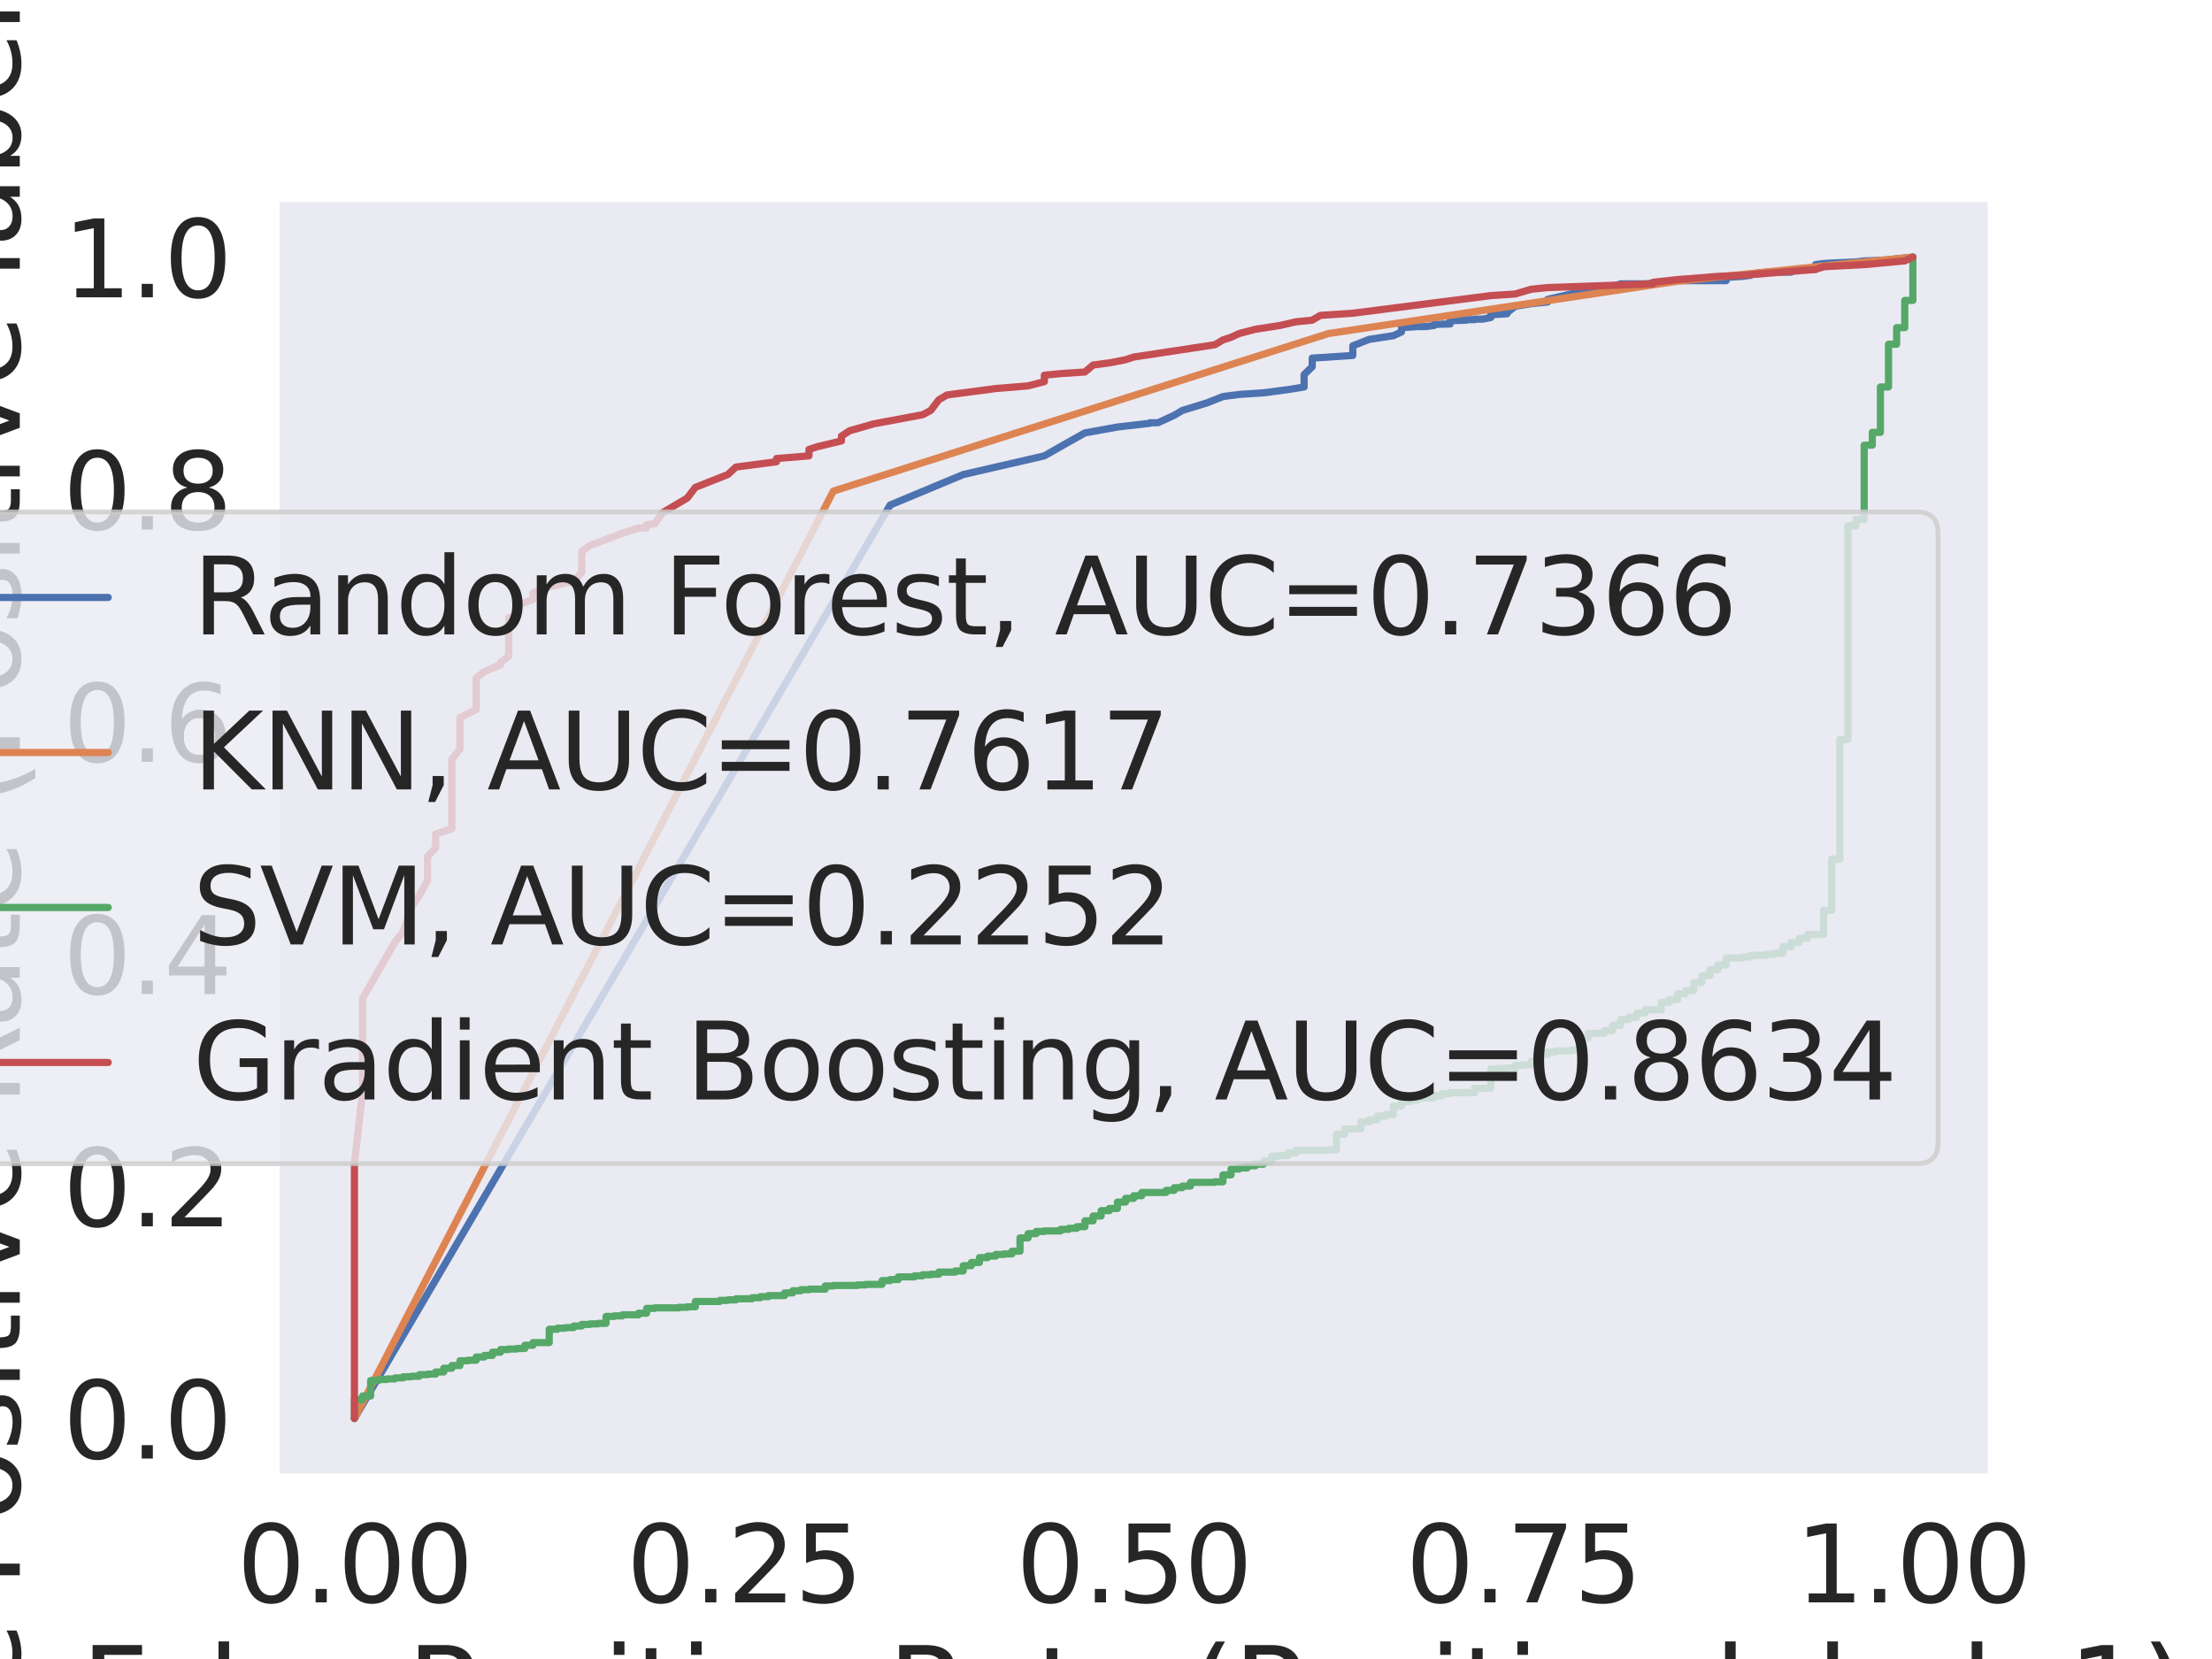 <?xml version="1.0" encoding="utf-8" standalone="no"?>
<!DOCTYPE svg PUBLIC "-//W3C//DTD SVG 1.1//EN"
  "http://www.w3.org/Graphics/SVG/1.1/DTD/svg11.dtd">
<svg xmlns:xlink="http://www.w3.org/1999/xlink" width="460.8pt" height="345.6pt" viewBox="0 0 460.8 345.6" xmlns="http://www.w3.org/2000/svg" version="1.1">
 <defs>
  <style type="text/css">*{stroke-linejoin: round; stroke-linecap: butt}</style>
 </defs>
 <g id="figure_1">
  <g id="patch_1">
   <path d="M 0 345.6 
L 460.8 345.6 
L 460.8 0 
L 0 0 
z
" style="fill: #ffffff"/>
  </g>
  <g id="axes_1">
   <g id="patch_2">
    <path d="M 57.6 307.584 
L 414.72 307.584 
L 414.72 41.472 
L 57.6 41.472 
z
" style="fill: #eaeaf2"/>
   </g>
   <g id="matplotlib.axis_1">
    <g id="xtick_1">
     <g id="text_1">
      <!-- 0.00 -->
      <g style="fill: #262626" transform="translate(49.341 333.801) scale(0.22 -0.22)">
       <defs>
        <path id="DejaVuSans-30" d="M 2034 4250 
Q 1547 4250 1301 3770 
Q 1056 3291 1056 2328 
Q 1056 1369 1301 889 
Q 1547 409 2034 409 
Q 2525 409 2770 889 
Q 3016 1369 3016 2328 
Q 3016 3291 2770 3770 
Q 2525 4250 2034 4250 
z
M 2034 4750 
Q 2819 4750 3233 4129 
Q 3647 3509 3647 2328 
Q 3647 1150 3233 529 
Q 2819 -91 2034 -91 
Q 1250 -91 836 529 
Q 422 1150 422 2328 
Q 422 3509 836 4129 
Q 1250 4750 2034 4750 
z
" transform="scale(0.016)"/>
        <path id="DejaVuSans-2e" d="M 684 794 
L 1344 794 
L 1344 0 
L 684 0 
L 684 794 
z
" transform="scale(0.016)"/>
       </defs>
       <use xlink:href="#DejaVuSans-30"/>
       <use xlink:href="#DejaVuSans-2e" x="63.623"/>
       <use xlink:href="#DejaVuSans-30" x="95.41"/>
       <use xlink:href="#DejaVuSans-30" x="159.033"/>
      </g>
     </g>
    </g>
    <g id="xtick_2">
     <g id="text_2">
      <!-- 0.25 -->
      <g style="fill: #262626" transform="translate(130.504 333.801) scale(0.22 -0.22)">
       <defs>
        <path id="DejaVuSans-32" d="M 1228 531 
L 3431 531 
L 3431 0 
L 469 0 
L 469 531 
Q 828 903 1448 1529 
Q 2069 2156 2228 2338 
Q 2531 2678 2651 2914 
Q 2772 3150 2772 3378 
Q 2772 3750 2511 3984 
Q 2250 4219 1831 4219 
Q 1534 4219 1204 4116 
Q 875 4013 500 3803 
L 500 4441 
Q 881 4594 1212 4672 
Q 1544 4750 1819 4750 
Q 2544 4750 2975 4387 
Q 3406 4025 3406 3419 
Q 3406 3131 3298 2873 
Q 3191 2616 2906 2266 
Q 2828 2175 2409 1742 
Q 1991 1309 1228 531 
z
" transform="scale(0.016)"/>
        <path id="DejaVuSans-35" d="M 691 4666 
L 3169 4666 
L 3169 4134 
L 1269 4134 
L 1269 2991 
Q 1406 3038 1543 3061 
Q 1681 3084 1819 3084 
Q 2600 3084 3056 2656 
Q 3513 2228 3513 1497 
Q 3513 744 3044 326 
Q 2575 -91 1722 -91 
Q 1428 -91 1123 -41 
Q 819 9 494 109 
L 494 744 
Q 775 591 1075 516 
Q 1375 441 1709 441 
Q 2250 441 2565 725 
Q 2881 1009 2881 1497 
Q 2881 1984 2565 2268 
Q 2250 2553 1709 2553 
Q 1456 2553 1204 2497 
Q 953 2441 691 2322 
L 691 4666 
z
" transform="scale(0.016)"/>
       </defs>
       <use xlink:href="#DejaVuSans-30"/>
       <use xlink:href="#DejaVuSans-2e" x="63.623"/>
       <use xlink:href="#DejaVuSans-32" x="95.41"/>
       <use xlink:href="#DejaVuSans-35" x="159.033"/>
      </g>
     </g>
    </g>
    <g id="xtick_3">
     <g id="text_3">
      <!-- 0.50 -->
      <g style="fill: #262626" transform="translate(211.668 333.801) scale(0.22 -0.22)">
       <use xlink:href="#DejaVuSans-30"/>
       <use xlink:href="#DejaVuSans-2e" x="63.623"/>
       <use xlink:href="#DejaVuSans-35" x="95.41"/>
       <use xlink:href="#DejaVuSans-30" x="159.033"/>
      </g>
     </g>
    </g>
    <g id="xtick_4">
     <g id="text_4">
      <!-- 0.75 -->
      <g style="fill: #262626" transform="translate(292.831 333.801) scale(0.22 -0.22)">
       <defs>
        <path id="DejaVuSans-37" d="M 525 4666 
L 3525 4666 
L 3525 4397 
L 1831 0 
L 1172 0 
L 2766 4134 
L 525 4134 
L 525 4666 
z
" transform="scale(0.016)"/>
       </defs>
       <use xlink:href="#DejaVuSans-30"/>
       <use xlink:href="#DejaVuSans-2e" x="63.623"/>
       <use xlink:href="#DejaVuSans-37" x="95.41"/>
       <use xlink:href="#DejaVuSans-35" x="159.033"/>
      </g>
     </g>
    </g>
    <g id="xtick_5">
     <g id="text_5">
      <!-- 1.00 -->
      <g style="fill: #262626" transform="translate(373.995 333.801) scale(0.22 -0.22)">
       <defs>
        <path id="DejaVuSans-31" d="M 794 531 
L 1825 531 
L 1825 4091 
L 703 3866 
L 703 4441 
L 1819 4666 
L 2450 4666 
L 2450 531 
L 3481 531 
L 3481 0 
L 794 0 
L 794 531 
z
" transform="scale(0.016)"/>
       </defs>
       <use xlink:href="#DejaVuSans-31"/>
       <use xlink:href="#DejaVuSans-2e" x="63.623"/>
       <use xlink:href="#DejaVuSans-30" x="95.41"/>
       <use xlink:href="#DejaVuSans-30" x="159.033"/>
      </g>
     </g>
    </g>
    <g id="text_6">
     <!-- False Positive Rate (Positive label: 1) -->
     <g style="fill: #262626" transform="translate(16.883 360.612) scale(0.24 -0.24)">
      <defs>
       <path id="DejaVuSans-46" d="M 628 4666 
L 3309 4666 
L 3309 4134 
L 1259 4134 
L 1259 2759 
L 3109 2759 
L 3109 2228 
L 1259 2228 
L 1259 0 
L 628 0 
L 628 4666 
z
" transform="scale(0.016)"/>
       <path id="DejaVuSans-61" d="M 2194 1759 
Q 1497 1759 1228 1600 
Q 959 1441 959 1056 
Q 959 750 1161 570 
Q 1363 391 1709 391 
Q 2188 391 2477 730 
Q 2766 1069 2766 1631 
L 2766 1759 
L 2194 1759 
z
M 3341 1997 
L 3341 0 
L 2766 0 
L 2766 531 
Q 2569 213 2275 61 
Q 1981 -91 1556 -91 
Q 1019 -91 701 211 
Q 384 513 384 1019 
Q 384 1609 779 1909 
Q 1175 2209 1959 2209 
L 2766 2209 
L 2766 2266 
Q 2766 2663 2505 2880 
Q 2244 3097 1772 3097 
Q 1472 3097 1187 3025 
Q 903 2953 641 2809 
L 641 3341 
Q 956 3463 1253 3523 
Q 1550 3584 1831 3584 
Q 2591 3584 2966 3190 
Q 3341 2797 3341 1997 
z
" transform="scale(0.016)"/>
       <path id="DejaVuSans-6c" d="M 603 4863 
L 1178 4863 
L 1178 0 
L 603 0 
L 603 4863 
z
" transform="scale(0.016)"/>
       <path id="DejaVuSans-73" d="M 2834 3397 
L 2834 2853 
Q 2591 2978 2328 3040 
Q 2066 3103 1784 3103 
Q 1356 3103 1142 2972 
Q 928 2841 928 2578 
Q 928 2378 1081 2264 
Q 1234 2150 1697 2047 
L 1894 2003 
Q 2506 1872 2764 1633 
Q 3022 1394 3022 966 
Q 3022 478 2636 193 
Q 2250 -91 1575 -91 
Q 1294 -91 989 -36 
Q 684 19 347 128 
L 347 722 
Q 666 556 975 473 
Q 1284 391 1588 391 
Q 1994 391 2212 530 
Q 2431 669 2431 922 
Q 2431 1156 2273 1281 
Q 2116 1406 1581 1522 
L 1381 1569 
Q 847 1681 609 1914 
Q 372 2147 372 2553 
Q 372 3047 722 3315 
Q 1072 3584 1716 3584 
Q 2034 3584 2315 3537 
Q 2597 3491 2834 3397 
z
" transform="scale(0.016)"/>
       <path id="DejaVuSans-65" d="M 3597 1894 
L 3597 1613 
L 953 1613 
Q 991 1019 1311 708 
Q 1631 397 2203 397 
Q 2534 397 2845 478 
Q 3156 559 3463 722 
L 3463 178 
Q 3153 47 2828 -22 
Q 2503 -91 2169 -91 
Q 1331 -91 842 396 
Q 353 884 353 1716 
Q 353 2575 817 3079 
Q 1281 3584 2069 3584 
Q 2775 3584 3186 3129 
Q 3597 2675 3597 1894 
z
M 3022 2063 
Q 3016 2534 2758 2815 
Q 2500 3097 2075 3097 
Q 1594 3097 1305 2825 
Q 1016 2553 972 2059 
L 3022 2063 
z
" transform="scale(0.016)"/>
       <path id="DejaVuSans-20" transform="scale(0.016)"/>
       <path id="DejaVuSans-50" d="M 1259 4147 
L 1259 2394 
L 2053 2394 
Q 2494 2394 2734 2622 
Q 2975 2850 2975 3272 
Q 2975 3691 2734 3919 
Q 2494 4147 2053 4147 
L 1259 4147 
z
M 628 4666 
L 2053 4666 
Q 2838 4666 3239 4311 
Q 3641 3956 3641 3272 
Q 3641 2581 3239 2228 
Q 2838 1875 2053 1875 
L 1259 1875 
L 1259 0 
L 628 0 
L 628 4666 
z
" transform="scale(0.016)"/>
       <path id="DejaVuSans-6f" d="M 1959 3097 
Q 1497 3097 1228 2736 
Q 959 2375 959 1747 
Q 959 1119 1226 758 
Q 1494 397 1959 397 
Q 2419 397 2687 759 
Q 2956 1122 2956 1747 
Q 2956 2369 2687 2733 
Q 2419 3097 1959 3097 
z
M 1959 3584 
Q 2709 3584 3137 3096 
Q 3566 2609 3566 1747 
Q 3566 888 3137 398 
Q 2709 -91 1959 -91 
Q 1206 -91 779 398 
Q 353 888 353 1747 
Q 353 2609 779 3096 
Q 1206 3584 1959 3584 
z
" transform="scale(0.016)"/>
       <path id="DejaVuSans-69" d="M 603 3500 
L 1178 3500 
L 1178 0 
L 603 0 
L 603 3500 
z
M 603 4863 
L 1178 4863 
L 1178 4134 
L 603 4134 
L 603 4863 
z
" transform="scale(0.016)"/>
       <path id="DejaVuSans-74" d="M 1172 4494 
L 1172 3500 
L 2356 3500 
L 2356 3053 
L 1172 3053 
L 1172 1153 
Q 1172 725 1289 603 
Q 1406 481 1766 481 
L 2356 481 
L 2356 0 
L 1766 0 
Q 1100 0 847 248 
Q 594 497 594 1153 
L 594 3053 
L 172 3053 
L 172 3500 
L 594 3500 
L 594 4494 
L 1172 4494 
z
" transform="scale(0.016)"/>
       <path id="DejaVuSans-76" d="M 191 3500 
L 800 3500 
L 1894 563 
L 2988 3500 
L 3597 3500 
L 2284 0 
L 1503 0 
L 191 3500 
z
" transform="scale(0.016)"/>
       <path id="DejaVuSans-52" d="M 2841 2188 
Q 3044 2119 3236 1894 
Q 3428 1669 3622 1275 
L 4263 0 
L 3584 0 
L 2988 1197 
Q 2756 1666 2539 1819 
Q 2322 1972 1947 1972 
L 1259 1972 
L 1259 0 
L 628 0 
L 628 4666 
L 2053 4666 
Q 2853 4666 3247 4331 
Q 3641 3997 3641 3322 
Q 3641 2881 3436 2590 
Q 3231 2300 2841 2188 
z
M 1259 4147 
L 1259 2491 
L 2053 2491 
Q 2509 2491 2742 2702 
Q 2975 2913 2975 3322 
Q 2975 3731 2742 3939 
Q 2509 4147 2053 4147 
L 1259 4147 
z
" transform="scale(0.016)"/>
       <path id="DejaVuSans-28" d="M 1984 4856 
Q 1566 4138 1362 3434 
Q 1159 2731 1159 2009 
Q 1159 1288 1364 580 
Q 1569 -128 1984 -844 
L 1484 -844 
Q 1016 -109 783 600 
Q 550 1309 550 2009 
Q 550 2706 781 3412 
Q 1013 4119 1484 4856 
L 1984 4856 
z
" transform="scale(0.016)"/>
       <path id="DejaVuSans-62" d="M 3116 1747 
Q 3116 2381 2855 2742 
Q 2594 3103 2138 3103 
Q 1681 3103 1420 2742 
Q 1159 2381 1159 1747 
Q 1159 1113 1420 752 
Q 1681 391 2138 391 
Q 2594 391 2855 752 
Q 3116 1113 3116 1747 
z
M 1159 2969 
Q 1341 3281 1617 3432 
Q 1894 3584 2278 3584 
Q 2916 3584 3314 3078 
Q 3713 2572 3713 1747 
Q 3713 922 3314 415 
Q 2916 -91 2278 -91 
Q 1894 -91 1617 61 
Q 1341 213 1159 525 
L 1159 0 
L 581 0 
L 581 4863 
L 1159 4863 
L 1159 2969 
z
" transform="scale(0.016)"/>
       <path id="DejaVuSans-3a" d="M 750 794 
L 1409 794 
L 1409 0 
L 750 0 
L 750 794 
z
M 750 3309 
L 1409 3309 
L 1409 2516 
L 750 2516 
L 750 3309 
z
" transform="scale(0.016)"/>
       <path id="DejaVuSans-29" d="M 513 4856 
L 1013 4856 
Q 1481 4119 1714 3412 
Q 1947 2706 1947 2009 
Q 1947 1309 1714 600 
Q 1481 -109 1013 -844 
L 513 -844 
Q 928 -128 1133 580 
Q 1338 1288 1338 2009 
Q 1338 2731 1133 3434 
Q 928 4138 513 4856 
z
" transform="scale(0.016)"/>
      </defs>
      <use xlink:href="#DejaVuSans-46"/>
      <use xlink:href="#DejaVuSans-61" x="48.395"/>
      <use xlink:href="#DejaVuSans-6c" x="109.674"/>
      <use xlink:href="#DejaVuSans-73" x="137.457"/>
      <use xlink:href="#DejaVuSans-65" x="189.557"/>
      <use xlink:href="#DejaVuSans-20" x="251.08"/>
      <use xlink:href="#DejaVuSans-50" x="282.867"/>
      <use xlink:href="#DejaVuSans-6f" x="339.545"/>
      <use xlink:href="#DejaVuSans-73" x="400.727"/>
      <use xlink:href="#DejaVuSans-69" x="452.826"/>
      <use xlink:href="#DejaVuSans-74" x="480.609"/>
      <use xlink:href="#DejaVuSans-69" x="519.818"/>
      <use xlink:href="#DejaVuSans-76" x="547.602"/>
      <use xlink:href="#DejaVuSans-65" x="606.781"/>
      <use xlink:href="#DejaVuSans-20" x="668.305"/>
      <use xlink:href="#DejaVuSans-52" x="700.092"/>
      <use xlink:href="#DejaVuSans-61" x="767.324"/>
      <use xlink:href="#DejaVuSans-74" x="828.604"/>
      <use xlink:href="#DejaVuSans-65" x="867.812"/>
      <use xlink:href="#DejaVuSans-20" x="929.336"/>
      <use xlink:href="#DejaVuSans-28" x="961.123"/>
      <use xlink:href="#DejaVuSans-50" x="1000.137"/>
      <use xlink:href="#DejaVuSans-6f" x="1056.814"/>
      <use xlink:href="#DejaVuSans-73" x="1117.996"/>
      <use xlink:href="#DejaVuSans-69" x="1170.096"/>
      <use xlink:href="#DejaVuSans-74" x="1197.879"/>
      <use xlink:href="#DejaVuSans-69" x="1237.088"/>
      <use xlink:href="#DejaVuSans-76" x="1264.871"/>
      <use xlink:href="#DejaVuSans-65" x="1324.051"/>
      <use xlink:href="#DejaVuSans-20" x="1385.574"/>
      <use xlink:href="#DejaVuSans-6c" x="1417.361"/>
      <use xlink:href="#DejaVuSans-61" x="1445.145"/>
      <use xlink:href="#DejaVuSans-62" x="1506.424"/>
      <use xlink:href="#DejaVuSans-65" x="1569.9"/>
      <use xlink:href="#DejaVuSans-6c" x="1631.424"/>
      <use xlink:href="#DejaVuSans-3a" x="1659.207"/>
      <use xlink:href="#DejaVuSans-20" x="1692.898"/>
      <use xlink:href="#DejaVuSans-31" x="1724.686"/>
      <use xlink:href="#DejaVuSans-29" x="1788.309"/>
     </g>
    </g>
   </g>
   <g id="matplotlib.axis_2">
    <g id="ytick_1">
     <g id="text_7">
      <!-- 0.0 -->
      <g style="fill: #262626" transform="translate(13.113 303.846) scale(0.22 -0.22)">
       <use xlink:href="#DejaVuSans-30"/>
       <use xlink:href="#DejaVuSans-2e" x="63.623"/>
       <use xlink:href="#DejaVuSans-30" x="95.41"/>
      </g>
     </g>
    </g>
    <g id="ytick_2">
     <g id="text_8">
      <!-- 0.2 -->
      <g style="fill: #262626" transform="translate(13.113 255.462) scale(0.22 -0.22)">
       <use xlink:href="#DejaVuSans-30"/>
       <use xlink:href="#DejaVuSans-2e" x="63.623"/>
       <use xlink:href="#DejaVuSans-32" x="95.41"/>
      </g>
     </g>
    </g>
    <g id="ytick_3">
     <g id="text_9">
      <!-- 0.4 -->
      <g style="fill: #262626" transform="translate(13.113 207.078) scale(0.22 -0.22)">
       <defs>
        <path id="DejaVuSans-34" d="M 2419 4116 
L 825 1625 
L 2419 1625 
L 2419 4116 
z
M 2253 4666 
L 3047 4666 
L 3047 1625 
L 3713 1625 
L 3713 1100 
L 3047 1100 
L 3047 0 
L 2419 0 
L 2419 1100 
L 313 1100 
L 313 1709 
L 2253 4666 
z
" transform="scale(0.016)"/>
       </defs>
       <use xlink:href="#DejaVuSans-30"/>
       <use xlink:href="#DejaVuSans-2e" x="63.623"/>
       <use xlink:href="#DejaVuSans-34" x="95.41"/>
      </g>
     </g>
    </g>
    <g id="ytick_4">
     <g id="text_10">
      <!-- 0.6 -->
      <g style="fill: #262626" transform="translate(13.113 158.694) scale(0.22 -0.22)">
       <defs>
        <path id="DejaVuSans-36" d="M 2113 2584 
Q 1688 2584 1439 2293 
Q 1191 2003 1191 1497 
Q 1191 994 1439 701 
Q 1688 409 2113 409 
Q 2538 409 2786 701 
Q 3034 994 3034 1497 
Q 3034 2003 2786 2293 
Q 2538 2584 2113 2584 
z
M 3366 4563 
L 3366 3988 
Q 3128 4100 2886 4159 
Q 2644 4219 2406 4219 
Q 1781 4219 1451 3797 
Q 1122 3375 1075 2522 
Q 1259 2794 1537 2939 
Q 1816 3084 2150 3084 
Q 2853 3084 3261 2657 
Q 3669 2231 3669 1497 
Q 3669 778 3244 343 
Q 2819 -91 2113 -91 
Q 1303 -91 875 529 
Q 447 1150 447 2328 
Q 447 3434 972 4092 
Q 1497 4750 2381 4750 
Q 2619 4750 2861 4703 
Q 3103 4656 3366 4563 
z
" transform="scale(0.016)"/>
       </defs>
       <use xlink:href="#DejaVuSans-30"/>
       <use xlink:href="#DejaVuSans-2e" x="63.623"/>
       <use xlink:href="#DejaVuSans-36" x="95.41"/>
      </g>
     </g>
    </g>
    <g id="ytick_5">
     <g id="text_11">
      <!-- 0.8 -->
      <g style="fill: #262626" transform="translate(13.113 110.31) scale(0.22 -0.22)">
       <defs>
        <path id="DejaVuSans-38" d="M 2034 2216 
Q 1584 2216 1326 1975 
Q 1069 1734 1069 1313 
Q 1069 891 1326 650 
Q 1584 409 2034 409 
Q 2484 409 2743 651 
Q 3003 894 3003 1313 
Q 3003 1734 2745 1975 
Q 2488 2216 2034 2216 
z
M 1403 2484 
Q 997 2584 770 2862 
Q 544 3141 544 3541 
Q 544 4100 942 4425 
Q 1341 4750 2034 4750 
Q 2731 4750 3128 4425 
Q 3525 4100 3525 3541 
Q 3525 3141 3298 2862 
Q 3072 2584 2669 2484 
Q 3125 2378 3379 2068 
Q 3634 1759 3634 1313 
Q 3634 634 3220 271 
Q 2806 -91 2034 -91 
Q 1263 -91 848 271 
Q 434 634 434 1313 
Q 434 1759 690 2068 
Q 947 2378 1403 2484 
z
M 1172 3481 
Q 1172 3119 1398 2916 
Q 1625 2713 2034 2713 
Q 2441 2713 2670 2916 
Q 2900 3119 2900 3481 
Q 2900 3844 2670 4047 
Q 2441 4250 2034 4250 
Q 1625 4250 1398 4047 
Q 1172 3844 1172 3481 
z
" transform="scale(0.016)"/>
       </defs>
       <use xlink:href="#DejaVuSans-30"/>
       <use xlink:href="#DejaVuSans-2e" x="63.623"/>
       <use xlink:href="#DejaVuSans-38" x="95.41"/>
      </g>
     </g>
    </g>
    <g id="ytick_6">
     <g id="text_12">
      <!-- 1.0 -->
      <g style="fill: #262626" transform="translate(13.113 61.926) scale(0.22 -0.22)">
       <use xlink:href="#DejaVuSans-31"/>
       <use xlink:href="#DejaVuSans-2e" x="63.623"/>
       <use xlink:href="#DejaVuSans-30" x="95.41"/>
      </g>
     </g>
    </g>
    <g id="text_13">
     <!-- True Positive Rate (Positive label: 1) -->
     <g style="fill: #262626" transform="translate(4.122 389.157) rotate(-90) scale(0.24 -0.24)">
      <defs>
       <path id="DejaVuSans-54" d="M -19 4666 
L 3928 4666 
L 3928 4134 
L 2272 4134 
L 2272 0 
L 1638 0 
L 1638 4134 
L -19 4134 
L -19 4666 
z
" transform="scale(0.016)"/>
       <path id="DejaVuSans-72" d="M 2631 2963 
Q 2534 3019 2420 3045 
Q 2306 3072 2169 3072 
Q 1681 3072 1420 2755 
Q 1159 2438 1159 1844 
L 1159 0 
L 581 0 
L 581 3500 
L 1159 3500 
L 1159 2956 
Q 1341 3275 1631 3429 
Q 1922 3584 2338 3584 
Q 2397 3584 2469 3576 
Q 2541 3569 2628 3553 
L 2631 2963 
z
" transform="scale(0.016)"/>
       <path id="DejaVuSans-75" d="M 544 1381 
L 544 3500 
L 1119 3500 
L 1119 1403 
Q 1119 906 1312 657 
Q 1506 409 1894 409 
Q 2359 409 2629 706 
Q 2900 1003 2900 1516 
L 2900 3500 
L 3475 3500 
L 3475 0 
L 2900 0 
L 2900 538 
Q 2691 219 2414 64 
Q 2138 -91 1772 -91 
Q 1169 -91 856 284 
Q 544 659 544 1381 
z
M 1991 3584 
L 1991 3584 
z
" transform="scale(0.016)"/>
      </defs>
      <use xlink:href="#DejaVuSans-54"/>
      <use xlink:href="#DejaVuSans-72" x="46.334"/>
      <use xlink:href="#DejaVuSans-75" x="87.447"/>
      <use xlink:href="#DejaVuSans-65" x="150.826"/>
      <use xlink:href="#DejaVuSans-20" x="212.35"/>
      <use xlink:href="#DejaVuSans-50" x="244.137"/>
      <use xlink:href="#DejaVuSans-6f" x="300.814"/>
      <use xlink:href="#DejaVuSans-73" x="361.996"/>
      <use xlink:href="#DejaVuSans-69" x="414.096"/>
      <use xlink:href="#DejaVuSans-74" x="441.879"/>
      <use xlink:href="#DejaVuSans-69" x="481.088"/>
      <use xlink:href="#DejaVuSans-76" x="508.871"/>
      <use xlink:href="#DejaVuSans-65" x="568.051"/>
      <use xlink:href="#DejaVuSans-20" x="629.574"/>
      <use xlink:href="#DejaVuSans-52" x="661.361"/>
      <use xlink:href="#DejaVuSans-61" x="728.594"/>
      <use xlink:href="#DejaVuSans-74" x="789.873"/>
      <use xlink:href="#DejaVuSans-65" x="829.082"/>
      <use xlink:href="#DejaVuSans-20" x="890.605"/>
      <use xlink:href="#DejaVuSans-28" x="922.393"/>
      <use xlink:href="#DejaVuSans-50" x="961.406"/>
      <use xlink:href="#DejaVuSans-6f" x="1018.084"/>
      <use xlink:href="#DejaVuSans-73" x="1079.266"/>
      <use xlink:href="#DejaVuSans-69" x="1131.365"/>
      <use xlink:href="#DejaVuSans-74" x="1159.148"/>
      <use xlink:href="#DejaVuSans-69" x="1198.357"/>
      <use xlink:href="#DejaVuSans-76" x="1226.141"/>
      <use xlink:href="#DejaVuSans-65" x="1285.32"/>
      <use xlink:href="#DejaVuSans-20" x="1346.844"/>
      <use xlink:href="#DejaVuSans-6c" x="1378.631"/>
      <use xlink:href="#DejaVuSans-61" x="1406.414"/>
      <use xlink:href="#DejaVuSans-62" x="1467.693"/>
      <use xlink:href="#DejaVuSans-65" x="1531.17"/>
      <use xlink:href="#DejaVuSans-6c" x="1592.693"/>
      <use xlink:href="#DejaVuSans-3a" x="1620.477"/>
      <use xlink:href="#DejaVuSans-20" x="1654.168"/>
      <use xlink:href="#DejaVuSans-31" x="1685.955"/>
      <use xlink:href="#DejaVuSans-29" x="1749.578"/>
     </g>
    </g>
   </g>
   <g id="line2d_1">
    <path d="M 73.833 295.488 
L 185.433 105.201 
L 200.651 98.858 
L 217.56 94.964 
L 222.633 92.07 
L 226.015 90.179 
L 232.778 88.955 
L 239.542 88.176 
L 239.542 88.064 
L 241.233 88.064 
L 244.615 86.507 
L 246.305 85.505 
L 251.378 83.947 
L 254.76 82.612 
L 258.142 82.167 
L 263.215 81.833 
L 268.287 81.165 
L 271.669 80.609 
L 271.669 80.164 
L 271.669 79.941 
L 271.669 79.385 
L 271.669 78.94 
L 271.669 78.049 
L 273.36 76.38 
L 273.36 75.935 
L 273.36 74.6 
L 281.815 74.043 
L 281.815 72.708 
L 281.815 72.04 
L 285.196 70.705 
L 290.269 69.926 
L 291.96 69.147 
L 291.96 68.591 
L 291.96 68.257 
L 295.342 68.034 
L 297.033 68.034 
L 298.724 67.812 
L 298.724 67.589 
L 302.105 67.478 
L 302.105 67.255 
L 302.105 67.144 
L 302.105 66.921 
L 302.105 66.81 
L 305.487 66.699 
L 305.487 66.588 
L 307.178 66.588 
L 307.178 66.476 
L 308.869 66.476 
L 310.56 66.142 
L 310.56 65.586 
L 313.942 65.364 
L 313.942 65.141 
L 315.633 63.806 
L 319.015 63.249 
L 322.396 62.915 
L 322.396 62.359 
L 329.16 60.801 
L 330.851 60.69 
L 332.542 60.022 
L 335.924 59.688 
L 337.615 59.132 
L 342.687 59.132 
L 349.451 58.464 
L 359.596 58.464 
L 359.596 58.242 
L 359.596 57.908 
L 359.596 57.797 
L 362.978 57.574 
L 364.669 57.351 
L 364.669 57.129 
L 366.36 57.018 
L 366.36 56.795 
L 368.051 56.795 
L 368.051 56.684 
L 371.433 56.684 
L 373.124 56.684 
L 373.124 56.239 
L 378.196 56.127 
L 378.196 55.794 
L 378.196 55.682 
L 378.196 55.348 
L 378.196 55.126 
L 379.887 54.903 
L 381.578 54.792 
L 386.651 54.57 
L 388.342 54.347 
L 391.724 54.236 
L 393.415 54.124 
L 395.105 53.902 
L 398.487 53.568 
" clip-path="url(#pc23eb26acf)" style="fill: none; stroke: #4c72b0; stroke-width: 1.5; stroke-linecap: round"/>
   </g>
   <g id="line2d_2">
    <path d="M 73.833 295.488 
L 173.596 102.308 
L 276.742 69.481 
L 349.451 58.576 
L 381.578 55.237 
L 395.105 53.902 
L 398.487 53.568 
" clip-path="url(#pc23eb26acf)" style="fill: none; stroke: #dd8452; stroke-width: 1.5; stroke-linecap: round"/>
   </g>
   <g id="line2d_3">
    <path d="M 73.833 295.488 
L 73.833 291.593 
L 75.524 291.593 
L 75.524 290.814 
L 77.215 290.814 
L 77.215 287.587 
L 78.905 287.587 
L 78.905 287.365 
L 80.596 287.365 
L 80.596 287.253 
L 82.287 287.253 
L 82.287 287.031 
L 83.978 287.031 
L 83.978 286.808 
L 85.669 286.808 
L 85.669 286.697 
L 87.36 286.697 
L 87.36 286.363 
L 89.051 286.363 
L 89.051 286.252 
L 90.742 286.252 
L 90.742 285.807 
L 92.433 285.807 
L 92.433 285.028 
L 94.124 285.028 
L 94.124 284.471 
L 95.815 284.471 
L 95.815 283.47 
L 97.505 283.47 
L 97.505 283.359 
L 99.196 283.359 
L 99.196 282.691 
L 100.887 282.691 
L 100.887 282.357 
L 102.578 282.357 
L 102.578 281.689 
L 104.269 281.689 
L 104.269 281.133 
L 105.96 281.133 
L 105.96 281.022 
L 107.651 281.022 
L 107.651 280.91 
L 109.342 280.91 
L 109.342 280.243 
L 111.033 280.243 
L 111.033 279.686 
L 114.415 279.686 
L 114.415 276.904 
L 116.105 276.904 
L 116.105 276.682 
L 117.796 276.682 
L 117.796 276.571 
L 119.487 276.571 
L 119.487 276.237 
L 121.178 276.237 
L 121.178 275.903 
L 122.869 275.903 
L 122.869 275.792 
L 124.56 275.792 
L 124.56 275.68 
L 126.251 275.68 
L 126.251 274.234 
L 127.942 274.234 
L 127.942 274.122 
L 129.633 274.122 
L 129.633 273.9 
L 133.015 273.9 
L 133.015 273.566 
L 134.705 273.566 
L 134.705 272.565 
L 136.396 272.565 
L 136.396 272.453 
L 141.469 272.453 
L 141.469 272.342 
L 143.16 272.342 
L 143.16 272.231 
L 144.851 272.231 
L 144.851 271.118 
L 149.924 271.118 
L 149.924 270.895 
L 151.615 270.895 
L 151.615 270.784 
L 153.305 270.784 
L 153.305 270.562 
L 156.687 270.562 
L 156.687 270.339 
L 158.378 270.339 
L 158.378 270.116 
L 160.069 270.116 
L 160.069 269.894 
L 163.451 269.894 
L 163.451 269.337 
L 165.142 269.337 
L 165.142 268.892 
L 166.833 268.892 
L 166.833 268.67 
L 168.524 268.67 
L 168.524 268.559 
L 171.905 268.559 
L 171.905 267.891 
L 173.596 267.891 
L 173.596 267.78 
L 178.669 267.78 
L 178.669 267.668 
L 180.36 267.668 
L 180.36 267.557 
L 183.742 267.557 
L 183.742 266.778 
L 185.433 266.778 
L 185.433 266.556 
L 187.124 266.556 
L 187.124 265.999 
L 190.505 265.999 
L 190.505 265.777 
L 192.196 265.777 
L 192.196 265.554 
L 193.887 265.554 
L 193.887 265.443 
L 195.578 265.443 
L 195.578 264.998 
L 198.96 264.998 
L 198.96 264.775 
L 200.651 264.775 
L 200.651 263.662 
L 202.342 263.662 
L 202.342 262.995 
L 204.033 262.995 
L 204.033 261.993 
L 205.724 261.993 
L 205.724 261.659 
L 207.415 261.659 
L 207.415 261.325 
L 209.105 261.325 
L 209.105 261.214 
L 210.796 261.214 
L 210.796 260.658 
L 212.487 260.658 
L 212.487 257.876 
L 214.178 257.876 
L 214.178 256.986 
L 215.869 256.986 
L 215.869 256.54 
L 217.56 256.54 
L 217.56 256.429 
L 220.942 256.429 
L 220.942 256.095 
L 222.633 256.095 
L 222.633 255.873 
L 224.324 255.873 
L 224.324 255.539 
L 226.015 255.539 
L 226.015 254.315 
L 227.705 254.315 
L 227.705 253.313 
L 229.396 253.313 
L 229.396 252.201 
L 231.087 252.201 
L 231.087 251.755 
L 232.778 251.755 
L 232.778 250.42 
L 234.469 250.42 
L 234.469 249.641 
L 236.16 249.641 
L 236.16 249.085 
L 237.851 249.085 
L 237.851 248.417 
L 242.924 248.417 
L 242.924 247.972 
L 244.615 247.972 
L 244.615 247.416 
L 246.305 247.416 
L 246.305 247.082 
L 247.996 247.082 
L 247.996 246.303 
L 253.069 246.303 
L 253.069 246.192 
L 254.76 246.192 
L 254.76 244.745 
L 256.451 244.745 
L 256.451 243.521 
L 258.142 243.521 
L 258.142 243.298 
L 259.833 243.298 
L 259.833 242.853 
L 261.524 242.853 
L 261.524 242.519 
L 263.215 242.519 
L 263.215 241.852 
L 264.905 241.852 
L 264.905 240.85 
L 266.596 240.85 
L 266.596 240.739 
L 268.287 240.739 
L 268.287 240.182 
L 269.978 240.182 
L 269.978 239.626 
L 276.742 239.626 
L 276.742 239.515 
L 278.433 239.515 
L 278.433 236.288 
L 280.124 236.288 
L 280.124 235.175 
L 283.505 235.175 
L 283.505 233.728 
L 285.196 233.728 
L 285.196 233.283 
L 286.887 233.283 
L 286.887 232.504 
L 288.578 232.504 
L 288.578 232.17 
L 290.269 232.17 
L 290.269 230.39 
L 291.96 230.39 
L 291.96 229.5 
L 293.651 229.5 
L 293.651 229.166 
L 295.342 229.166 
L 295.342 228.721 
L 298.724 228.721 
L 298.724 228.276 
L 300.415 228.276 
L 300.415 227.831 
L 302.105 227.831 
L 302.105 227.608 
L 307.178 227.608 
L 307.178 226.718 
L 310.56 226.718 
L 310.56 222.712 
L 312.251 222.712 
L 312.251 222.6 
L 313.942 222.6 
L 313.942 222.489 
L 315.633 222.489 
L 315.633 221.933 
L 317.324 221.933 
L 317.324 221.821 
L 319.015 221.821 
L 319.015 221.043 
L 320.705 221.043 
L 320.705 219.596 
L 322.396 219.596 
L 322.396 219.151 
L 324.087 219.151 
L 324.087 218.928 
L 327.469 218.928 
L 327.469 218.706 
L 329.16 218.706 
L 329.16 216.146 
L 330.851 216.146 
L 330.851 215.256 
L 334.233 215.256 
L 334.233 214.7 
L 335.924 214.7 
L 335.924 213.587 
L 337.615 213.587 
L 337.615 212.363 
L 339.305 212.363 
L 339.305 211.918 
L 340.996 211.918 
L 340.996 211.027 
L 342.687 211.027 
L 342.687 210.36 
L 346.069 210.36 
L 346.069 208.802 
L 347.76 208.802 
L 347.76 208.245 
L 349.451 208.245 
L 349.451 207.021 
L 351.142 207.021 
L 351.142 206.354 
L 352.833 206.354 
L 352.833 204.685 
L 354.524 204.685 
L 354.524 203.238 
L 356.215 203.238 
L 356.215 202.014 
L 357.905 202.014 
L 357.905 201.012 
L 359.596 201.012 
L 359.596 199.566 
L 362.978 199.566 
L 362.978 199.343 
L 364.669 199.343 
L 364.669 199.009 
L 368.051 199.009 
L 368.051 198.787 
L 369.742 198.787 
L 369.742 198.564 
L 371.433 198.564 
L 371.433 197.229 
L 373.124 197.229 
L 373.124 196.339 
L 374.815 196.339 
L 374.815 195.448 
L 376.505 195.448 
L 376.505 194.669 
L 379.887 194.669 
L 379.887 189.662 
L 381.578 189.662 
L 381.578 178.979 
L 383.269 178.979 
L 383.269 154.053 
L 384.96 154.053 
L 384.96 109.541 
L 386.651 109.541 
L 386.651 108.206 
L 388.342 108.206 
L 388.342 92.738 
L 390.033 92.738 
L 390.033 90.067 
L 391.724 90.067 
L 391.724 80.609 
L 393.415 80.609 
L 393.415 71.706 
L 395.105 71.706 
L 395.105 68.257 
L 396.796 68.257 
L 396.796 62.582 
L 398.487 62.582 
L 398.487 53.568 
L 398.487 53.568 
" clip-path="url(#pc23eb26acf)" style="fill: none; stroke: #55a868; stroke-width: 1.5; stroke-linecap: round"/>
   </g>
   <g id="line2d_4">
    <path d="M 73.833 295.488 
L 73.833 242.408 
L 75.524 227.497 
L 75.524 208.023 
L 82.287 196.227 
L 83.978 194.113 
L 85.669 189.106 
L 87.36 186.546 
L 89.051 183.43 
L 89.051 178.423 
L 90.742 176.642 
L 90.742 173.749 
L 94.124 172.636 
L 94.124 158.17 
L 95.815 156.056 
L 95.815 149.49 
L 99.196 147.821 
L 99.196 141.256 
L 100.887 139.92 
L 104.269 138.474 
L 104.269 138.029 
L 105.96 136.693 
L 105.96 128.681 
L 107.651 128.236 
L 107.651 126.122 
L 111.033 124.898 
L 111.033 123.562 
L 112.724 122.672 
L 119.487 121.114 
L 121.178 119.222 
L 121.178 114.883 
L 122.869 113.659 
L 129.633 111.099 
L 133.015 109.986 
L 134.705 109.986 
L 134.705 109.319 
L 136.396 109.096 
L 138.087 106.759 
L 143.16 103.755 
L 144.851 101.529 
L 151.615 98.858 
L 153.305 97.301 
L 161.76 96.188 
L 161.76 95.52 
L 168.524 94.964 
L 168.524 93.628 
L 170.215 93.072 
L 175.287 91.848 
L 175.287 90.846 
L 176.978 89.734 
L 182.051 88.287 
L 192.196 86.395 
L 193.887 85.505 
L 195.578 83.279 
L 197.269 82.278 
L 207.415 80.943 
L 214.178 80.386 
L 217.56 79.496 
L 217.56 78.161 
L 220.942 77.827 
L 226.015 77.493 
L 227.705 76.046 
L 231.087 75.601 
L 234.469 74.934 
L 236.16 74.377 
L 253.069 71.818 
L 254.76 70.816 
L 256.451 70.26 
L 258.142 69.481 
L 261.524 68.591 
L 266.596 67.812 
L 269.978 67.033 
L 273.36 66.699 
L 275.051 65.697 
L 281.815 65.252 
L 310.56 61.58 
L 315.633 61.246 
L 319.015 60.245 
L 322.396 59.911 
L 344.378 59.132 
L 344.378 58.798 
L 349.451 58.242 
L 357.905 57.574 
L 362.978 57.351 
L 378.196 56.127 
L 379.887 55.571 
L 388.342 55.126 
L 396.796 54.347 
L 398.487 53.568 
L 398.487 53.568 
" clip-path="url(#pc23eb26acf)" style="fill: none; stroke: #c44e52; stroke-width: 1.5; stroke-linecap: round"/>
   </g>
   <g id="patch_3">
    <path d="M 57.6 307.584 
L 57.6 41.472 
" style="fill: none; stroke: #ffffff; stroke-width: 1.25; stroke-linejoin: miter; stroke-linecap: square"/>
   </g>
   <g id="patch_4">
    <path d="M 414.72 307.584 
L 414.72 41.472 
" style="fill: none; stroke: #ffffff; stroke-width: 1.25; stroke-linejoin: miter; stroke-linecap: square"/>
   </g>
   <g id="patch_5">
    <path d="M 57.6 307.584 
L 414.72 307.584 
" style="fill: none; stroke: #ffffff; stroke-width: 1.25; stroke-linejoin: miter; stroke-linecap: square"/>
   </g>
   <g id="patch_6">
    <path d="M 57.6 41.472 
L 414.72 41.472 
" style="fill: none; stroke: #ffffff; stroke-width: 1.25; stroke-linejoin: miter; stroke-linecap: square"/>
   </g>
   <g id="legend_1">
    <g id="patch_7">
     <path d="M -25.861 242.412 
L 399.32 242.412 
Q 403.72 242.412 403.72 238.012 
L 403.72 111.044 
Q 403.72 106.644 399.32 106.644 
L -25.861 106.644 
Q -30.261 106.644 -30.261 111.044 
L -30.261 238.012 
Q -30.261 242.412 -25.861 242.412 
z
" style="fill: #eaeaf2; opacity: 0.8; stroke: #cccccc; stroke-linejoin: miter"/>
    </g>
    <g id="line2d_5">
     <path d="M -1 124.461 
L 0.539 124.461 
L 22.539 124.461 
" style="fill: none; stroke: #4c72b0; stroke-width: 1.5; stroke-linecap: round"/>
    </g>
    <g id="text_14">
     <!-- Random Forest, AUC=0.7366 -->
     <g style="fill: #262626" transform="translate(40.139 132.161) scale(0.22 -0.22)">
      <defs>
       <path id="DejaVuSans-6e" d="M 3513 2113 
L 3513 0 
L 2938 0 
L 2938 2094 
Q 2938 2591 2744 2837 
Q 2550 3084 2163 3084 
Q 1697 3084 1428 2787 
Q 1159 2491 1159 1978 
L 1159 0 
L 581 0 
L 581 3500 
L 1159 3500 
L 1159 2956 
Q 1366 3272 1645 3428 
Q 1925 3584 2291 3584 
Q 2894 3584 3203 3211 
Q 3513 2838 3513 2113 
z
" transform="scale(0.016)"/>
       <path id="DejaVuSans-64" d="M 2906 2969 
L 2906 4863 
L 3481 4863 
L 3481 0 
L 2906 0 
L 2906 525 
Q 2725 213 2448 61 
Q 2172 -91 1784 -91 
Q 1150 -91 751 415 
Q 353 922 353 1747 
Q 353 2572 751 3078 
Q 1150 3584 1784 3584 
Q 2172 3584 2448 3432 
Q 2725 3281 2906 2969 
z
M 947 1747 
Q 947 1113 1208 752 
Q 1469 391 1925 391 
Q 2381 391 2643 752 
Q 2906 1113 2906 1747 
Q 2906 2381 2643 2742 
Q 2381 3103 1925 3103 
Q 1469 3103 1208 2742 
Q 947 2381 947 1747 
z
" transform="scale(0.016)"/>
       <path id="DejaVuSans-6d" d="M 3328 2828 
Q 3544 3216 3844 3400 
Q 4144 3584 4550 3584 
Q 5097 3584 5394 3201 
Q 5691 2819 5691 2113 
L 5691 0 
L 5113 0 
L 5113 2094 
Q 5113 2597 4934 2840 
Q 4756 3084 4391 3084 
Q 3944 3084 3684 2787 
Q 3425 2491 3425 1978 
L 3425 0 
L 2847 0 
L 2847 2094 
Q 2847 2600 2669 2842 
Q 2491 3084 2119 3084 
Q 1678 3084 1418 2786 
Q 1159 2488 1159 1978 
L 1159 0 
L 581 0 
L 581 3500 
L 1159 3500 
L 1159 2956 
Q 1356 3278 1631 3431 
Q 1906 3584 2284 3584 
Q 2666 3584 2933 3390 
Q 3200 3197 3328 2828 
z
" transform="scale(0.016)"/>
       <path id="DejaVuSans-2c" d="M 750 794 
L 1409 794 
L 1409 256 
L 897 -744 
L 494 -744 
L 750 256 
L 750 794 
z
" transform="scale(0.016)"/>
       <path id="DejaVuSans-41" d="M 2188 4044 
L 1331 1722 
L 3047 1722 
L 2188 4044 
z
M 1831 4666 
L 2547 4666 
L 4325 0 
L 3669 0 
L 3244 1197 
L 1141 1197 
L 716 0 
L 50 0 
L 1831 4666 
z
" transform="scale(0.016)"/>
       <path id="DejaVuSans-55" d="M 556 4666 
L 1191 4666 
L 1191 1831 
Q 1191 1081 1462 751 
Q 1734 422 2344 422 
Q 2950 422 3222 751 
Q 3494 1081 3494 1831 
L 3494 4666 
L 4128 4666 
L 4128 1753 
Q 4128 841 3676 375 
Q 3225 -91 2344 -91 
Q 1459 -91 1007 375 
Q 556 841 556 1753 
L 556 4666 
z
" transform="scale(0.016)"/>
       <path id="DejaVuSans-43" d="M 4122 4306 
L 4122 3641 
Q 3803 3938 3442 4084 
Q 3081 4231 2675 4231 
Q 1875 4231 1450 3742 
Q 1025 3253 1025 2328 
Q 1025 1406 1450 917 
Q 1875 428 2675 428 
Q 3081 428 3442 575 
Q 3803 722 4122 1019 
L 4122 359 
Q 3791 134 3420 21 
Q 3050 -91 2638 -91 
Q 1578 -91 968 557 
Q 359 1206 359 2328 
Q 359 3453 968 4101 
Q 1578 4750 2638 4750 
Q 3056 4750 3426 4639 
Q 3797 4528 4122 4306 
z
" transform="scale(0.016)"/>
       <path id="DejaVuSans-3d" d="M 678 2906 
L 4684 2906 
L 4684 2381 
L 678 2381 
L 678 2906 
z
M 678 1631 
L 4684 1631 
L 4684 1100 
L 678 1100 
L 678 1631 
z
" transform="scale(0.016)"/>
       <path id="DejaVuSans-33" d="M 2597 2516 
Q 3050 2419 3304 2112 
Q 3559 1806 3559 1356 
Q 3559 666 3084 287 
Q 2609 -91 1734 -91 
Q 1441 -91 1130 -33 
Q 819 25 488 141 
L 488 750 
Q 750 597 1062 519 
Q 1375 441 1716 441 
Q 2309 441 2620 675 
Q 2931 909 2931 1356 
Q 2931 1769 2642 2001 
Q 2353 2234 1838 2234 
L 1294 2234 
L 1294 2753 
L 1863 2753 
Q 2328 2753 2575 2939 
Q 2822 3125 2822 3475 
Q 2822 3834 2567 4026 
Q 2313 4219 1838 4219 
Q 1578 4219 1281 4162 
Q 984 4106 628 3988 
L 628 4550 
Q 988 4650 1302 4700 
Q 1616 4750 1894 4750 
Q 2613 4750 3031 4423 
Q 3450 4097 3450 3541 
Q 3450 3153 3228 2886 
Q 3006 2619 2597 2516 
z
" transform="scale(0.016)"/>
      </defs>
      <use xlink:href="#DejaVuSans-52"/>
      <use xlink:href="#DejaVuSans-61" x="67.232"/>
      <use xlink:href="#DejaVuSans-6e" x="128.512"/>
      <use xlink:href="#DejaVuSans-64" x="191.891"/>
      <use xlink:href="#DejaVuSans-6f" x="255.367"/>
      <use xlink:href="#DejaVuSans-6d" x="316.549"/>
      <use xlink:href="#DejaVuSans-20" x="413.961"/>
      <use xlink:href="#DejaVuSans-46" x="445.748"/>
      <use xlink:href="#DejaVuSans-6f" x="499.643"/>
      <use xlink:href="#DejaVuSans-72" x="560.824"/>
      <use xlink:href="#DejaVuSans-65" x="599.688"/>
      <use xlink:href="#DejaVuSans-73" x="661.211"/>
      <use xlink:href="#DejaVuSans-74" x="713.311"/>
      <use xlink:href="#DejaVuSans-2c" x="752.52"/>
      <use xlink:href="#DejaVuSans-20" x="784.307"/>
      <use xlink:href="#DejaVuSans-41" x="816.094"/>
      <use xlink:href="#DejaVuSans-55" x="884.502"/>
      <use xlink:href="#DejaVuSans-43" x="957.695"/>
      <use xlink:href="#DejaVuSans-3d" x="1027.52"/>
      <use xlink:href="#DejaVuSans-30" x="1111.309"/>
      <use xlink:href="#DejaVuSans-2e" x="1174.932"/>
      <use xlink:href="#DejaVuSans-37" x="1206.719"/>
      <use xlink:href="#DejaVuSans-33" x="1270.342"/>
      <use xlink:href="#DejaVuSans-36" x="1333.965"/>
      <use xlink:href="#DejaVuSans-36" x="1397.588"/>
     </g>
    </g>
    <g id="line2d_6">
     <path d="M -1 156.753 
L 0.539 156.753 
L 22.539 156.753 
" style="fill: none; stroke: #dd8452; stroke-width: 1.5; stroke-linecap: round"/>
    </g>
    <g id="text_15">
     <!-- KNN, AUC=0.7617 -->
     <g style="fill: #262626" transform="translate(40.139 164.453) scale(0.22 -0.22)">
      <defs>
       <path id="DejaVuSans-4b" d="M 628 4666 
L 1259 4666 
L 1259 2694 
L 3353 4666 
L 4166 4666 
L 1850 2491 
L 4331 0 
L 3500 0 
L 1259 2247 
L 1259 0 
L 628 0 
L 628 4666 
z
" transform="scale(0.016)"/>
       <path id="DejaVuSans-4e" d="M 628 4666 
L 1478 4666 
L 3547 763 
L 3547 4666 
L 4159 4666 
L 4159 0 
L 3309 0 
L 1241 3903 
L 1241 0 
L 628 0 
L 628 4666 
z
" transform="scale(0.016)"/>
      </defs>
      <use xlink:href="#DejaVuSans-4b"/>
      <use xlink:href="#DejaVuSans-4e" x="65.576"/>
      <use xlink:href="#DejaVuSans-4e" x="140.381"/>
      <use xlink:href="#DejaVuSans-2c" x="215.186"/>
      <use xlink:href="#DejaVuSans-20" x="246.973"/>
      <use xlink:href="#DejaVuSans-41" x="278.76"/>
      <use xlink:href="#DejaVuSans-55" x="347.168"/>
      <use xlink:href="#DejaVuSans-43" x="420.361"/>
      <use xlink:href="#DejaVuSans-3d" x="490.186"/>
      <use xlink:href="#DejaVuSans-30" x="573.975"/>
      <use xlink:href="#DejaVuSans-2e" x="637.598"/>
      <use xlink:href="#DejaVuSans-37" x="669.385"/>
      <use xlink:href="#DejaVuSans-36" x="733.008"/>
      <use xlink:href="#DejaVuSans-31" x="796.631"/>
      <use xlink:href="#DejaVuSans-37" x="860.254"/>
     </g>
    </g>
    <g id="line2d_7">
     <path d="M -1 189.045 
L 0.539 189.045 
L 22.539 189.045 
" style="fill: none; stroke: #55a868; stroke-width: 1.5; stroke-linecap: round"/>
    </g>
    <g id="text_16">
     <!-- SVM, AUC=0.2252 -->
     <g style="fill: #262626" transform="translate(40.139 196.745) scale(0.22 -0.22)">
      <defs>
       <path id="DejaVuSans-53" d="M 3425 4513 
L 3425 3897 
Q 3066 4069 2747 4153 
Q 2428 4238 2131 4238 
Q 1616 4238 1336 4038 
Q 1056 3838 1056 3469 
Q 1056 3159 1242 3001 
Q 1428 2844 1947 2747 
L 2328 2669 
Q 3034 2534 3370 2195 
Q 3706 1856 3706 1288 
Q 3706 609 3251 259 
Q 2797 -91 1919 -91 
Q 1588 -91 1214 -16 
Q 841 59 441 206 
L 441 856 
Q 825 641 1194 531 
Q 1563 422 1919 422 
Q 2459 422 2753 634 
Q 3047 847 3047 1241 
Q 3047 1584 2836 1778 
Q 2625 1972 2144 2069 
L 1759 2144 
Q 1053 2284 737 2584 
Q 422 2884 422 3419 
Q 422 4038 858 4394 
Q 1294 4750 2059 4750 
Q 2388 4750 2728 4690 
Q 3069 4631 3425 4513 
z
" transform="scale(0.016)"/>
       <path id="DejaVuSans-56" d="M 1831 0 
L 50 4666 
L 709 4666 
L 2188 738 
L 3669 4666 
L 4325 4666 
L 2547 0 
L 1831 0 
z
" transform="scale(0.016)"/>
       <path id="DejaVuSans-4d" d="M 628 4666 
L 1569 4666 
L 2759 1491 
L 3956 4666 
L 4897 4666 
L 4897 0 
L 4281 0 
L 4281 4097 
L 3078 897 
L 2444 897 
L 1241 4097 
L 1241 0 
L 628 0 
L 628 4666 
z
" transform="scale(0.016)"/>
      </defs>
      <use xlink:href="#DejaVuSans-53"/>
      <use xlink:href="#DejaVuSans-56" x="63.477"/>
      <use xlink:href="#DejaVuSans-4d" x="131.885"/>
      <use xlink:href="#DejaVuSans-2c" x="218.164"/>
      <use xlink:href="#DejaVuSans-20" x="249.951"/>
      <use xlink:href="#DejaVuSans-41" x="281.738"/>
      <use xlink:href="#DejaVuSans-55" x="350.146"/>
      <use xlink:href="#DejaVuSans-43" x="423.34"/>
      <use xlink:href="#DejaVuSans-3d" x="493.164"/>
      <use xlink:href="#DejaVuSans-30" x="576.953"/>
      <use xlink:href="#DejaVuSans-2e" x="640.576"/>
      <use xlink:href="#DejaVuSans-32" x="672.363"/>
      <use xlink:href="#DejaVuSans-32" x="735.986"/>
      <use xlink:href="#DejaVuSans-35" x="799.609"/>
      <use xlink:href="#DejaVuSans-32" x="863.232"/>
     </g>
    </g>
    <g id="line2d_8">
     <path d="M -1 221.336 
L 0.539 221.336 
L 22.539 221.336 
" style="fill: none; stroke: #c44e52; stroke-width: 1.5; stroke-linecap: round"/>
    </g>
    <g id="text_17">
     <!-- Gradient Boosting, AUC=0.8634 -->
     <g style="fill: #262626" transform="translate(40.139 229.036) scale(0.22 -0.22)">
      <defs>
       <path id="DejaVuSans-47" d="M 3809 666 
L 3809 1919 
L 2778 1919 
L 2778 2438 
L 4434 2438 
L 4434 434 
Q 4069 175 3628 42 
Q 3188 -91 2688 -91 
Q 1594 -91 976 548 
Q 359 1188 359 2328 
Q 359 3472 976 4111 
Q 1594 4750 2688 4750 
Q 3144 4750 3555 4637 
Q 3966 4525 4313 4306 
L 4313 3634 
Q 3963 3931 3569 4081 
Q 3175 4231 2741 4231 
Q 1884 4231 1454 3753 
Q 1025 3275 1025 2328 
Q 1025 1384 1454 906 
Q 1884 428 2741 428 
Q 3075 428 3337 486 
Q 3600 544 3809 666 
z
" transform="scale(0.016)"/>
       <path id="DejaVuSans-42" d="M 1259 2228 
L 1259 519 
L 2272 519 
Q 2781 519 3026 730 
Q 3272 941 3272 1375 
Q 3272 1813 3026 2020 
Q 2781 2228 2272 2228 
L 1259 2228 
z
M 1259 4147 
L 1259 2741 
L 2194 2741 
Q 2656 2741 2882 2914 
Q 3109 3088 3109 3444 
Q 3109 3797 2882 3972 
Q 2656 4147 2194 4147 
L 1259 4147 
z
M 628 4666 
L 2241 4666 
Q 2963 4666 3353 4366 
Q 3744 4066 3744 3513 
Q 3744 3084 3544 2831 
Q 3344 2578 2956 2516 
Q 3422 2416 3680 2098 
Q 3938 1781 3938 1306 
Q 3938 681 3513 340 
Q 3088 0 2303 0 
L 628 0 
L 628 4666 
z
" transform="scale(0.016)"/>
       <path id="DejaVuSans-67" d="M 2906 1791 
Q 2906 2416 2648 2759 
Q 2391 3103 1925 3103 
Q 1463 3103 1205 2759 
Q 947 2416 947 1791 
Q 947 1169 1205 825 
Q 1463 481 1925 481 
Q 2391 481 2648 825 
Q 2906 1169 2906 1791 
z
M 3481 434 
Q 3481 -459 3084 -895 
Q 2688 -1331 1869 -1331 
Q 1566 -1331 1297 -1286 
Q 1028 -1241 775 -1147 
L 775 -588 
Q 1028 -725 1275 -790 
Q 1522 -856 1778 -856 
Q 2344 -856 2625 -561 
Q 2906 -266 2906 331 
L 2906 616 
Q 2728 306 2450 153 
Q 2172 0 1784 0 
Q 1141 0 747 490 
Q 353 981 353 1791 
Q 353 2603 747 3093 
Q 1141 3584 1784 3584 
Q 2172 3584 2450 3431 
Q 2728 3278 2906 2969 
L 2906 3500 
L 3481 3500 
L 3481 434 
z
" transform="scale(0.016)"/>
      </defs>
      <use xlink:href="#DejaVuSans-47"/>
      <use xlink:href="#DejaVuSans-72" x="77.49"/>
      <use xlink:href="#DejaVuSans-61" x="118.604"/>
      <use xlink:href="#DejaVuSans-64" x="179.883"/>
      <use xlink:href="#DejaVuSans-69" x="243.359"/>
      <use xlink:href="#DejaVuSans-65" x="271.143"/>
      <use xlink:href="#DejaVuSans-6e" x="332.666"/>
      <use xlink:href="#DejaVuSans-74" x="396.045"/>
      <use xlink:href="#DejaVuSans-20" x="435.254"/>
      <use xlink:href="#DejaVuSans-42" x="467.041"/>
      <use xlink:href="#DejaVuSans-6f" x="535.645"/>
      <use xlink:href="#DejaVuSans-6f" x="596.826"/>
      <use xlink:href="#DejaVuSans-73" x="658.008"/>
      <use xlink:href="#DejaVuSans-74" x="710.107"/>
      <use xlink:href="#DejaVuSans-69" x="749.316"/>
      <use xlink:href="#DejaVuSans-6e" x="777.1"/>
      <use xlink:href="#DejaVuSans-67" x="840.479"/>
      <use xlink:href="#DejaVuSans-2c" x="903.955"/>
      <use xlink:href="#DejaVuSans-20" x="935.742"/>
      <use xlink:href="#DejaVuSans-41" x="967.529"/>
      <use xlink:href="#DejaVuSans-55" x="1035.938"/>
      <use xlink:href="#DejaVuSans-43" x="1109.131"/>
      <use xlink:href="#DejaVuSans-3d" x="1178.955"/>
      <use xlink:href="#DejaVuSans-30" x="1262.744"/>
      <use xlink:href="#DejaVuSans-2e" x="1326.367"/>
      <use xlink:href="#DejaVuSans-38" x="1358.154"/>
      <use xlink:href="#DejaVuSans-36" x="1421.777"/>
      <use xlink:href="#DejaVuSans-33" x="1485.4"/>
      <use xlink:href="#DejaVuSans-34" x="1549.023"/>
     </g>
    </g>
   </g>
  </g>
 </g>
 <defs>
  <clipPath id="pc23eb26acf">
   <rect x="57.6" y="41.472" width="357.12" height="266.112"/>
  </clipPath>
 </defs>
</svg>
